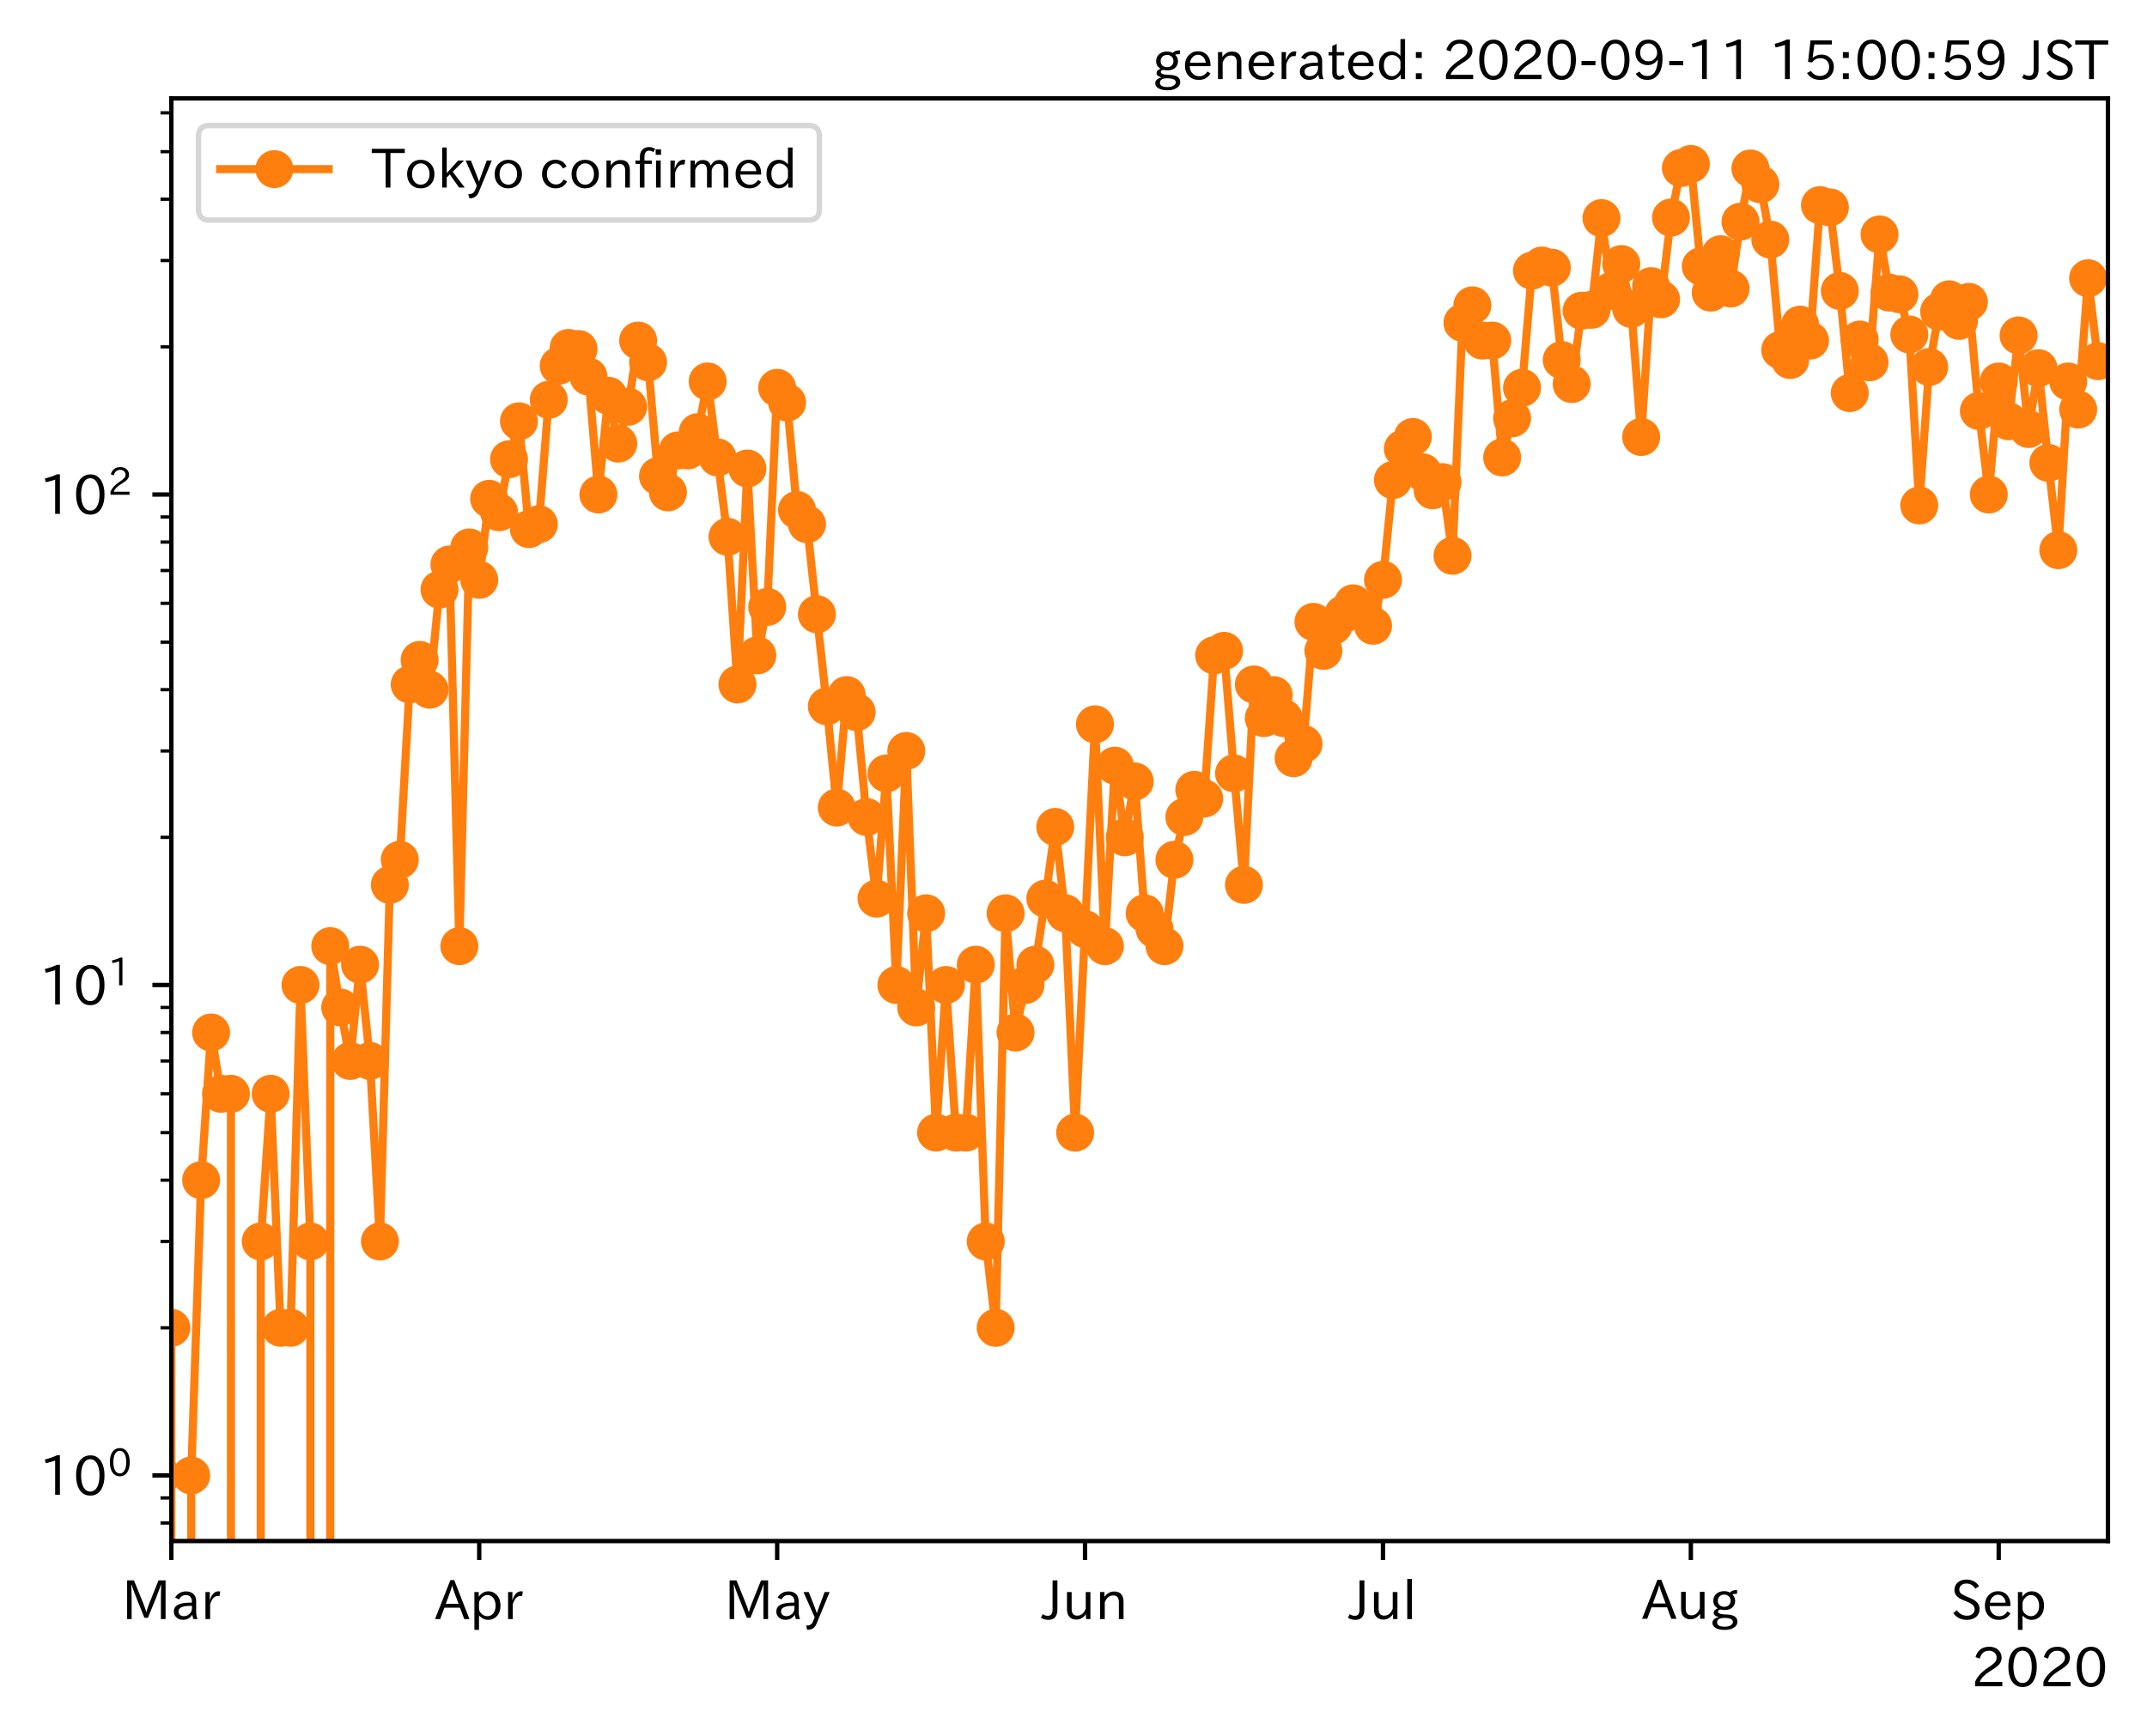 <?xml version="1.0" encoding="utf-8" standalone="no"?>
<!DOCTYPE svg PUBLIC "-//W3C//DTD SVG 1.1//EN"
  "http://www.w3.org/Graphics/SVG/1.1/DTD/svg11.dtd">
<!-- Created with matplotlib (https://matplotlib.org/) -->
<svg height="320.24pt" version="1.1" viewBox="0 0 395.92 320.24" width="395.92pt" xmlns="http://www.w3.org/2000/svg" xmlns:xlink="http://www.w3.org/1999/xlink">
 <defs>
  <style type="text/css">*{stroke-linecap:butt;stroke-linejoin:round;}</style>
 </defs>
 <g id="figure_1">
  <g id="patch_1">
   <path d="M 0 320.24 
L 395.92 320.24 
L 395.92 0 
L 0 0 
z
" style="fill:#ffffff;"/>
  </g>
  <g id="axes_1">
   <g id="patch_2">
    <path d="M 31.6 284.259 
L 388.72 284.259 
L 388.72 18.147 
L 31.6 18.147 
z
" style="fill:#ffffff;"/>
   </g>
   <g id="matplotlib.axis_1">
    <g id="xtick_1">
     <g id="line2d_1">
      <defs>
       <path d="M 0 0 
L 0 3.5 
" id="mf2afb0b809" style="stroke:#000000;stroke-width:0.8;"/>
      </defs>
      <g>
       <use style="stroke:#000000;stroke-width:0.8;" x="31.6" xlink:href="#mf2afb0b809" y="284.259"/>
      </g>
     </g>
     <g id="text_1">
      <!-- Mar -->
      <g transform="translate(22.491 298.749)scale(0.1 -0.1)">
       <defs>
        <path d="M 80.422 0.984 
L 71.828 0.984 
L 71.828 39.594 
Q 71.828 51.266 72.406 64.594 
L 72.016 64.594 
Q 68.062 53.266 63.531 41.797 
L 47.906 3.266 
L 41.406 3.266 
L 25.641 42.578 
Q 20.75 54.781 17.625 64.703 
L 17.234 64.703 
Q 17.828 48.922 17.828 39.891 
L 17.828 0.984 
L 9.516 0.984 
L 9.516 72.406 
L 22.125 72.406 
L 39.109 30.375 
Q 42.141 23 44.828 14.156 
L 45.125 14.156 
Q 47.312 22.125 50.531 30.172 
L 67.438 72.406 
L 80.422 72.406 
z
" id="IPAexGothic-77"/>
        <path d="M 49.312 0.984 
L 41.75 0.984 
Q 39.984 4.734 39.547 8.688 
L 39.203 8.688 
Q 33.547 -0.391 22.312 -0.391 
Q 14.594 -0.391 9.719 4.5 
Q 5.422 8.797 5.422 14.984 
Q 5.422 30.422 32.031 31.203 
L 38.719 31.391 
L 38.719 33.984 
Q 38.719 39.203 35.75 42.188 
Q 32.625 45.312 27.734 45.312 
Q 19.344 45.312 15.141 37.156 
L 7.719 40.578 
Q 14.656 52 27.938 52 
Q 37.109 52 42.047 46.875 
Q 46.625 42.281 46.625 33.891 
L 46.625 15.578 
Q 46.625 6.25 49.312 0.984 
z
M 38.922 25.391 
L 33.453 25.297 
Q 14.109 24.859 14.109 14.891 
Q 14.109 11.375 16.406 9.078 
Q 19.234 6.297 23.828 6.297 
Q 30.219 6.297 34.906 10.984 
Q 38.922 15.141 38.922 21 
z
" id="IPAexGothic-97"/>
        <path d="M 36.078 51.812 
L 34.578 43.266 
Q 32.906 43.609 31.594 43.609 
Q 25.828 43.609 22.078 38.188 
Q 17.391 31.344 17.391 26.172 
L 17.391 0.984 
L 8.797 0.984 
L 8.797 50.781 
L 16.891 50.781 
L 16.5 35.984 
L 16.703 35.984 
Q 22.219 52.203 32.766 52.203 
Q 34.469 52.203 36.078 51.812 
z
" id="IPAexGothic-114"/>
       </defs>
       <use xlink:href="#IPAexGothic-77"/>
       <use x="90.186" xlink:href="#IPAexGothic-97"/>
       <use x="145.166" xlink:href="#IPAexGothic-114"/>
      </g>
     </g>
    </g>
    <g id="xtick_2">
     <g id="line2d_2">
      <g>
       <use style="stroke:#000000;stroke-width:0.8;" x="88.373" xlink:href="#mf2afb0b809" y="284.259"/>
      </g>
     </g>
     <g id="text_2">
      <!-- Apr -->
      <g transform="translate(80.231 298.749)scale(0.1 -0.1)">
       <defs>
        <path d="M 63.375 0.984 
L 53.812 0.984 
L 45.906 22.016 
L 17.188 22.016 
L 9.422 0.984 
L -0.094 0.984 
L 28.219 72.906 
L 35.297 72.906 
z
M 43.406 29.109 
L 36.188 48.094 
Q 33.203 56.062 31.688 62.5 
L 31.391 62.5 
Q 29.641 55.672 26.812 48.094 
L 19.734 29.109 
z
" id="IPAexGothic-65"/>
        <path d="M 16.797 42 
Q 23.828 52.203 34.469 52.203 
Q 43.266 52.203 49.562 45.906 
Q 56.891 38.578 56.891 25.688 
Q 56.891 13.141 49.656 5.812 
Q 43.359 -0.484 34.375 -0.484 
Q 24.516 -0.484 17.281 7.766 
L 17.281 -19 
L 8.797 -19 
L 8.797 50.781 
L 16.797 50.781 
z
M 17.281 30.469 
L 17.281 20.172 
Q 17.281 14.016 23.688 9.375 
Q 27.984 6.297 32.906 6.297 
Q 38.578 6.297 42.578 10.297 
Q 47.906 15.578 47.906 25.484 
Q 47.906 34.375 43.5 39.984 
Q 39.109 45.312 32.812 45.312 
Q 25.875 45.312 20.906 38.812 
Q 17.281 34.125 17.281 30.469 
z
" id="IPAexGothic-112"/>
       </defs>
       <use xlink:href="#IPAexGothic-65"/>
       <use x="63.721" xlink:href="#IPAexGothic-112"/>
       <use x="125.83" xlink:href="#IPAexGothic-114"/>
      </g>
     </g>
    </g>
    <g id="xtick_3">
     <g id="line2d_3">
      <g>
       <use style="stroke:#000000;stroke-width:0.8;" x="143.314" xlink:href="#mf2afb0b809" y="284.259"/>
      </g>
     </g>
     <g id="text_3">
      <!-- May -->
      <g transform="translate(133.595 298.749)scale(0.1 -0.1)">
       <defs>
        <path d="M 48.781 50.781 
L 24.609 -7.625 
Q 19.969 -18.797 8.594 -18.797 
L 7.469 -18.797 
L 5.375 -10.984 
L 6.984 -10.984 
Q 15.141 -10.984 17.969 -3.719 
L 21.188 4.297 
L 0.594 50.781 
L 10.297 50.781 
L 21.297 22.797 
Q 23.875 16.016 25.094 12.203 
L 25.391 12.203 
Q 27.344 18.266 29.109 22.797 
L 39.5 50.781 
z
" id="IPAexGothic-121"/>
       </defs>
       <use xlink:href="#IPAexGothic-77"/>
       <use x="90.186" xlink:href="#IPAexGothic-97"/>
       <use x="145.166" xlink:href="#IPAexGothic-121"/>
      </g>
     </g>
    </g>
    <g id="xtick_4">
     <g id="line2d_4">
      <g>
       <use style="stroke:#000000;stroke-width:0.8;" x="200.087" xlink:href="#mf2afb0b809" y="284.259"/>
      </g>
     </g>
     <g id="text_4">
      <!-- Jun -->
      <g transform="translate(192.148 298.749)scale(0.1 -0.1)">
       <defs>
        <path d="M 28.422 72.406 
L 28.422 19.281 
Q 28.422 -0.484 11.922 -0.484 
Q 4.734 -0.484 -1.953 3.266 
L 1.312 10.062 
Q 5.906 6.984 10.844 6.984 
Q 19.531 6.984 19.531 18.797 
L 19.531 72.406 
z
" id="IPAexGothic-74"/>
        <path d="M 51.312 0.984 
L 43.312 0.984 
L 43.312 10.062 
Q 35.938 0 25.391 0 
Q 16.75 0 11.922 5.859 
Q 8.109 10.594 8.109 19.391 
L 8.109 50.781 
L 16.703 50.781 
L 16.703 19.672 
Q 16.703 7.281 27.094 7.281 
Q 37.594 7.281 42.719 20.172 
L 42.719 50.781 
L 51.312 50.781 
z
" id="IPAexGothic-117"/>
        <path d="M 52 0.984 
L 43.406 0.984 
L 43.406 31.891 
Q 43.406 44.578 32.906 44.578 
Q 22.312 44.578 17.391 31.891 
L 17.391 0.984 
L 8.797 0.984 
L 8.797 50.781 
L 16.797 50.781 
L 16.797 41.797 
Q 23.828 51.812 34.719 51.812 
Q 52 51.812 52 32.375 
z
" id="IPAexGothic-110"/>
       </defs>
       <use xlink:href="#IPAexGothic-74"/>
       <use x="37.988" xlink:href="#IPAexGothic-117"/>
       <use x="98.389" xlink:href="#IPAexGothic-110"/>
      </g>
     </g>
    </g>
    <g id="xtick_5">
     <g id="line2d_5">
      <g>
       <use style="stroke:#000000;stroke-width:0.8;" x="255.029" xlink:href="#mf2afb0b809" y="284.259"/>
      </g>
     </g>
     <g id="text_5">
      <!-- Jul -->
      <g transform="translate(248.759 298.749)scale(0.1 -0.1)">
       <defs>
        <path d="M 17.672 0.984 
L 9.078 0.984 
L 9.078 74.906 
L 17.672 74.906 
z
" id="IPAexGothic-108"/>
       </defs>
       <use xlink:href="#IPAexGothic-74"/>
       <use x="37.988" xlink:href="#IPAexGothic-117"/>
       <use x="98.389" xlink:href="#IPAexGothic-108"/>
      </g>
     </g>
    </g>
    <g id="xtick_6">
     <g id="line2d_6">
      <g>
       <use style="stroke:#000000;stroke-width:0.8;" x="311.802" xlink:href="#mf2afb0b809" y="284.259"/>
      </g>
     </g>
     <g id="text_6">
      <!-- Aug -->
      <g transform="translate(302.82 298.691)scale(0.1 -0.1)">
       <defs>
        <path d="M 20.797 17.969 
Q 15.719 17.531 15.719 14.062 
Q 15.719 9.578 27.547 8.984 
L 33.297 8.688 
Q 51.609 7.766 51.609 -4.594 
Q 51.609 -10.938 45.703 -14.984 
Q 39.359 -19.578 28.031 -19.578 
Q 17.781 -19.578 11.531 -16.062 
Q 5.516 -12.641 5.516 -6.688 
Q 5.516 1.312 16.797 3.859 
L 16.797 4.203 
Q 7.906 6.453 7.906 12.156 
Q 7.906 17.438 15.531 20.266 
Q 7.125 24.609 7.125 34.078 
Q 7.125 41.406 12.016 46.297 
Q 17.625 51.906 27.156 51.906 
Q 33.203 51.906 37.844 49.266 
Q 41.406 53.953 50.922 54.109 
L 50.922 47.078 
Q 44.344 46.922 42.234 45.906 
Q 47.406 40.828 47.406 33.891 
Q 47.406 27 42.719 22.266 
Q 37.5 17.094 28.328 17.094 
Q 24.422 17.094 20.797 17.969 
z
M 27.094 45.609 
Q 22.016 45.609 18.703 42.281 
Q 15.438 39.016 15.438 34.078 
Q 15.438 29.25 18.5 26.312 
Q 21.828 23 27.438 23 
Q 32.719 23 35.891 26.219 
Q 39.109 29.391 39.109 34.422 
Q 39.109 39.016 35.891 42.188 
Q 32.516 45.609 27.094 45.609 
z
M 27.391 2.484 
Q 14.109 2.484 14.109 -5.719 
Q 14.109 -13.672 28.125 -13.672 
Q 37.156 -13.672 41.219 -9.469 
Q 43.312 -7.516 43.312 -4.891 
Q 43.312 2.484 27.391 2.484 
z
" id="IPAexGothic-103"/>
       </defs>
       <use xlink:href="#IPAexGothic-65"/>
       <use x="63.721" xlink:href="#IPAexGothic-117"/>
       <use x="124.121" xlink:href="#IPAexGothic-103"/>
      </g>
     </g>
    </g>
    <g id="xtick_7">
     <g id="line2d_7">
      <g>
       <use style="stroke:#000000;stroke-width:0.8;" x="368.575" xlink:href="#mf2afb0b809" y="284.259"/>
      </g>
     </g>
     <g id="text_7">
      <!-- Sep -->
      <g transform="translate(359.7 298.749)scale(0.1 -0.1)">
       <defs>
        <path d="M 45.609 56.891 
Q 40.047 66.547 28.953 66.547 
Q 22.703 66.547 18.953 62.641 
Q 16.062 59.422 16.062 55.219 
Q 16.062 50.594 19.781 47.609 
Q 22.562 45.516 31 42 
L 34.375 40.578 
Q 45.703 36.031 49.859 30.516 
Q 53.469 25.688 53.469 19.672 
Q 53.469 10.062 46.391 4.5 
Q 39.984 -0.484 30.172 -0.484 
Q 13.766 -0.484 4.891 11.969 
L 11.766 17.188 
Q 18.797 7.172 30.281 7.172 
Q 35.75 7.172 39.594 9.766 
Q 44.391 13.234 44.391 19 
Q 44.391 23.484 40.875 27 
Q 37.109 30.609 27 34.469 
L 24.078 35.594 
Q 7.078 42.094 7.078 54.391 
Q 7.078 62.594 12.594 67.922 
Q 18.797 73.828 29.109 73.828 
Q 44.391 73.828 52.484 61.812 
z
" id="IPAexGothic-83"/>
        <path d="M 13.484 24.906 
Q 13.922 16.266 18.891 11.281 
Q 23.969 6.203 31.203 6.203 
Q 40.719 6.203 46.297 15.094 
L 51.906 11.375 
Q 44.828 -0.484 30.172 -0.484 
Q 19.094 -0.484 11.969 6.594 
Q 4.781 13.812 4.781 25.641 
Q 4.781 38.188 12.312 45.703 
Q 19 52.391 29 52.391 
Q 38.422 52.391 44.781 46.188 
Q 51.906 38.969 51.906 26.906 
L 51.906 24.906 
z
M 43.062 31.203 
Q 42.328 37.984 38.281 41.891 
Q 34.281 45.906 28.812 45.906 
Q 22.469 45.906 17.969 40.484 
Q 14.891 36.812 13.969 31.203 
z
" id="IPAexGothic-101"/>
       </defs>
       <use xlink:href="#IPAexGothic-83"/>
       <use x="58.496" xlink:href="#IPAexGothic-101"/>
       <use x="115.381" xlink:href="#IPAexGothic-112"/>
      </g>
     </g>
    </g>
    <g id="text_8">
     <!-- 2020 -->
     <g transform="translate(363.526 311.14)scale(0.1 -0.1)">
      <defs>
       <path d="M 57.172 0.984 
L 6.984 0.984 
L 6.984 9.281 
Q 12.891 23.047 29.594 34.422 
L 32.375 36.281 
Q 40.922 42.141 43.609 45.406 
Q 46.688 49.266 46.688 53.812 
Q 46.688 58.938 43.062 62.547 
Q 39.062 66.547 32.562 66.547 
Q 19.531 66.547 15.484 52 
L 7.766 54.781 
Q 13.328 73.828 33.062 73.828 
Q 43.844 73.828 50.25 67.438 
Q 55.859 61.672 55.859 53.516 
Q 55.859 47.469 52.25 42.531 
Q 48.922 37.75 36.969 30.281 
L 34.859 29 
Q 19.625 19.578 15.281 8.891 
L 57.172 8.891 
z
" id="IPAexGothic-50"/>
       <path d="M 31.844 73.828 
Q 45.016 73.828 52.094 61.625 
Q 57.719 51.953 57.719 36.625 
Q 57.719 21.438 52.094 11.578 
Q 45.125 -0.484 31.5 -0.484 
Q 17.922 -0.484 10.938 11.578 
Q 5.328 21.438 5.328 36.719 
Q 5.328 58.016 15.625 67.719 
Q 22.172 73.828 31.844 73.828 
z
M 31.5 66.656 
Q 23.688 66.656 19.188 58.734 
Q 14.594 50.734 14.594 36.625 
Q 14.594 22.75 19.094 14.797 
Q 23.641 6.984 31.5 6.984 
Q 40.922 6.984 45.453 18.016 
Q 48.438 25.344 48.438 37.109 
Q 48.438 50.875 43.844 58.734 
Q 39.203 66.656 31.5 66.656 
z
" id="IPAexGothic-48"/>
      </defs>
      <use xlink:href="#IPAexGothic-50"/>
      <use x="62.988" xlink:href="#IPAexGothic-48"/>
      <use x="125.977" xlink:href="#IPAexGothic-50"/>
      <use x="188.965" xlink:href="#IPAexGothic-48"/>
     </g>
    </g>
   </g>
   <g id="matplotlib.axis_2">
    <g id="ytick_1">
     <g id="line2d_8">
      <defs>
       <path d="M 0 0 
L -3.5 0 
" id="mdb05ff35fa" style="stroke:#000000;stroke-width:0.8;"/>
      </defs>
      <g>
       <use style="stroke:#000000;stroke-width:0.8;" x="31.6" xlink:href="#mdb05ff35fa" y="272.163"/>
      </g>
     </g>
     <g id="text_9">
      <!-- $\mathdefault{10^{0}}$ -->
      <g transform="translate(7.2 275.908)scale(0.1 -0.1)">
       <defs>
        <path d="M 38.484 0.984 
L 29.688 0.984 
L 29.688 64.109 
Q 21.438 61.281 12.312 59.328 
L 10.688 66.109 
Q 23.734 69.391 32.906 73.922 
L 38.484 73.922 
z
" id="IPAexGothic-49"/>
       </defs>
       <use transform="translate(0 0.773)" xlink:href="#IPAexGothic-49"/>
       <use transform="translate(62.988 0.773)" xlink:href="#IPAexGothic-48"/>
       <use transform="translate(126.865 36.32)scale(0.7)" xlink:href="#IPAexGothic-48"/>
      </g>
     </g>
    </g>
    <g id="ytick_2">
     <g id="line2d_9">
      <g>
       <use style="stroke:#000000;stroke-width:0.8;" x="31.6" xlink:href="#mdb05ff35fa" y="181.689"/>
      </g>
     </g>
     <g id="text_10">
      <!-- $\mathdefault{10^{1}}$ -->
      <g transform="translate(7.2 185.435)scale(0.1 -0.1)">
       <use transform="translate(0 0.708)" xlink:href="#IPAexGothic-49"/>
       <use transform="translate(62.988 0.708)" xlink:href="#IPAexGothic-48"/>
       <use transform="translate(126.865 36.255)scale(0.7)" xlink:href="#IPAexGothic-49"/>
      </g>
     </g>
    </g>
    <g id="ytick_3">
     <g id="line2d_10">
      <g>
       <use style="stroke:#000000;stroke-width:0.8;" x="31.6" xlink:href="#mdb05ff35fa" y="91.216"/>
      </g>
     </g>
     <g id="text_11">
      <!-- $\mathdefault{10^{2}}$ -->
      <g transform="translate(7.2 94.962)scale(0.1 -0.1)">
       <use transform="translate(0 0.773)" xlink:href="#IPAexGothic-49"/>
       <use transform="translate(62.988 0.773)" xlink:href="#IPAexGothic-48"/>
       <use transform="translate(126.865 36.32)scale(0.7)" xlink:href="#IPAexGothic-50"/>
      </g>
     </g>
    </g>
    <g id="ytick_4">
     <g id="line2d_11">
      <defs>
       <path d="M 0 0 
L -2 0 
" id="m58e790ef39" style="stroke:#000000;stroke-width:0.6;"/>
      </defs>
      <g>
       <use style="stroke:#000000;stroke-width:0.6;" x="31.6" xlink:href="#m58e790ef39" y="280.93"/>
      </g>
     </g>
    </g>
    <g id="ytick_5">
     <g id="line2d_12">
      <g>
       <use style="stroke:#000000;stroke-width:0.6;" x="31.6" xlink:href="#m58e790ef39" y="276.302"/>
      </g>
     </g>
    </g>
    <g id="ytick_6">
     <g id="line2d_13">
      <g>
       <use style="stroke:#000000;stroke-width:0.6;" x="31.6" xlink:href="#m58e790ef39" y="244.927"/>
      </g>
     </g>
    </g>
    <g id="ytick_7">
     <g id="line2d_14">
      <g>
       <use style="stroke:#000000;stroke-width:0.6;" x="31.6" xlink:href="#m58e790ef39" y="228.996"/>
      </g>
     </g>
    </g>
    <g id="ytick_8">
     <g id="line2d_15">
      <g>
       <use style="stroke:#000000;stroke-width:0.6;" x="31.6" xlink:href="#m58e790ef39" y="217.692"/>
      </g>
     </g>
    </g>
    <g id="ytick_9">
     <g id="line2d_16">
      <g>
       <use style="stroke:#000000;stroke-width:0.6;" x="31.6" xlink:href="#m58e790ef39" y="208.925"/>
      </g>
     </g>
    </g>
    <g id="ytick_10">
     <g id="line2d_17">
      <g>
       <use style="stroke:#000000;stroke-width:0.6;" x="31.6" xlink:href="#m58e790ef39" y="201.761"/>
      </g>
     </g>
    </g>
    <g id="ytick_11">
     <g id="line2d_18">
      <g>
       <use style="stroke:#000000;stroke-width:0.6;" x="31.6" xlink:href="#m58e790ef39" y="195.704"/>
      </g>
     </g>
    </g>
    <g id="ytick_12">
     <g id="line2d_19">
      <g>
       <use style="stroke:#000000;stroke-width:0.6;" x="31.6" xlink:href="#m58e790ef39" y="190.457"/>
      </g>
     </g>
    </g>
    <g id="ytick_13">
     <g id="line2d_20">
      <g>
       <use style="stroke:#000000;stroke-width:0.6;" x="31.6" xlink:href="#m58e790ef39" y="185.829"/>
      </g>
     </g>
    </g>
    <g id="ytick_14">
     <g id="line2d_21">
      <g>
       <use style="stroke:#000000;stroke-width:0.6;" x="31.6" xlink:href="#m58e790ef39" y="154.454"/>
      </g>
     </g>
    </g>
    <g id="ytick_15">
     <g id="line2d_22">
      <g>
       <use style="stroke:#000000;stroke-width:0.6;" x="31.6" xlink:href="#m58e790ef39" y="138.523"/>
      </g>
     </g>
    </g>
    <g id="ytick_16">
     <g id="line2d_23">
      <g>
       <use style="stroke:#000000;stroke-width:0.6;" x="31.6" xlink:href="#m58e790ef39" y="127.219"/>
      </g>
     </g>
    </g>
    <g id="ytick_17">
     <g id="line2d_24">
      <g>
       <use style="stroke:#000000;stroke-width:0.6;" x="31.6" xlink:href="#m58e790ef39" y="118.451"/>
      </g>
     </g>
    </g>
    <g id="ytick_18">
     <g id="line2d_25">
      <g>
       <use style="stroke:#000000;stroke-width:0.6;" x="31.6" xlink:href="#m58e790ef39" y="111.288"/>
      </g>
     </g>
    </g>
    <g id="ytick_19">
     <g id="line2d_26">
      <g>
       <use style="stroke:#000000;stroke-width:0.6;" x="31.6" xlink:href="#m58e790ef39" y="105.231"/>
      </g>
     </g>
    </g>
    <g id="ytick_20">
     <g id="line2d_27">
      <g>
       <use style="stroke:#000000;stroke-width:0.6;" x="31.6" xlink:href="#m58e790ef39" y="99.984"/>
      </g>
     </g>
    </g>
    <g id="ytick_21">
     <g id="line2d_28">
      <g>
       <use style="stroke:#000000;stroke-width:0.6;" x="31.6" xlink:href="#m58e790ef39" y="95.356"/>
      </g>
     </g>
    </g>
    <g id="ytick_22">
     <g id="line2d_29">
      <g>
       <use style="stroke:#000000;stroke-width:0.6;" x="31.6" xlink:href="#m58e790ef39" y="63.981"/>
      </g>
     </g>
    </g>
    <g id="ytick_23">
     <g id="line2d_30">
      <g>
       <use style="stroke:#000000;stroke-width:0.6;" x="31.6" xlink:href="#m58e790ef39" y="48.05"/>
      </g>
     </g>
    </g>
    <g id="ytick_24">
     <g id="line2d_31">
      <g>
       <use style="stroke:#000000;stroke-width:0.6;" x="31.6" xlink:href="#m58e790ef39" y="36.746"/>
      </g>
     </g>
    </g>
    <g id="ytick_25">
     <g id="line2d_32">
      <g>
       <use style="stroke:#000000;stroke-width:0.6;" x="31.6" xlink:href="#m58e790ef39" y="27.978"/>
      </g>
     </g>
    </g>
    <g id="ytick_26">
     <g id="line2d_33">
      <g>
       <use style="stroke:#000000;stroke-width:0.6;" x="31.6" xlink:href="#m58e790ef39" y="20.814"/>
      </g>
     </g>
    </g>
   </g>
   <g id="line2d_34">
    <path clip-path="url(#p0f41db0adf)" d="M 0.465 321.24 
L 0.466 272.163 
L 2.298 244.927 
L 4.129 190.457 
L 5.961 208.925 
L 5.963 321.24 
M 9.622 321.24 
L 9.623 228.996 
L 11.455 228.996 
L 11.457 321.24 
M 15.116 321.24 
L 15.118 228.996 
L 16.949 272.163 
L 16.95 321.24 
M 20.61 321.24 
L 20.612 228.996 
L 20.614 321.24 
M 24.273 321.24 
L 24.274 228.996 
L 26.106 272.163 
L 26.107 321.24 
M 29.768 321.24 
L 29.769 272.163 
L 31.6 244.927 
L 31.602 321.24 
M 35.262 321.24 
L 35.263 272.163 
L 37.094 217.692 
L 38.926 190.457 
L 40.757 201.761 
L 42.588 201.761 
L 42.591 321.24 
M 48.081 321.24 
L 48.082 228.996 
L 49.914 201.761 
L 51.745 244.927 
L 53.577 244.927 
L 55.408 181.689 
L 57.239 228.996 
L 57.241 321.24 
M 60.899 321.24 
L 60.902 174.526 
L 62.734 185.829 
L 64.565 195.704 
L 66.396 177.945 
L 68.228 195.704 
L 70.059 228.996 
L 71.89 163.222 
L 73.722 158.594 
L 75.553 126.249 
L 77.385 121.728 
L 79.216 127.219 
L 81.047 108.752 
L 82.879 104.124 
L 84.71 174.526 
L 86.542 100.979 
L 88.373 106.952 
L 90.204 92.01 
L 92.036 94.493 
L 93.867 84.713 
L 95.698 77.716 
L 97.53 97.602 
L 99.361 96.688 
L 101.193 73.744 
L 103.024 67.472 
L 104.855 64.178 
L 106.687 64.376 
L 108.518 69.453 
L 110.35 91.216 
L 112.181 72.995 
L 114.012 81.825 
L 115.844 75.024 
L 117.675 62.82 
L 119.506 66.833 
L 121.338 87.83 
L 123.169 90.825 
L 125.001 83.082 
L 126.832 83.082 
L 128.663 79.717 
L 130.495 70.367 
L 134.158 99.014 
L 135.989 126.249 
L 137.82 86.414 
L 139.652 120.883 
L 141.483 111.948 
L 143.314 71.54 
L 145.146 74.251 
L 146.977 94.068 
L 148.809 96.688 
L 152.471 130.282 
L 154.303 148.963 
L 156.134 128.214 
L 157.966 131.359 
L 159.797 150.709 
L 161.628 165.758 
L 163.46 142.663 
L 165.291 181.689 
L 167.122 138.523 
L 168.954 185.829 
L 170.785 168.469 
L 172.617 208.925 
L 174.448 181.689 
L 176.279 208.925 
L 178.111 208.925 
L 179.942 177.945 
L 181.774 228.996 
L 183.605 244.927 
L 185.436 168.469 
L 187.268 190.457 
L 189.099 181.689 
L 190.93 177.945 
L 192.762 165.758 
L 194.593 152.537 
L 196.425 168.469 
L 198.256 208.925 
L 201.919 133.605 
L 203.75 174.526 
L 205.582 141.234 
L 207.413 154.454 
L 209.244 144.146 
L 211.076 168.469 
L 212.907 171.381 
L 214.738 174.526 
L 216.57 158.594 
L 218.401 150.709 
L 220.233 145.687 
L 222.064 147.291 
L 223.895 120.883 
L 225.727 120.055 
L 227.558 142.663 
L 229.39 163.222 
L 231.221 126.249 
L 233.052 132.466 
L 234.884 128.214 
L 236.715 132.466 
L 238.546 139.855 
L 240.378 137.234 
L 242.209 114.707 
L 244.041 120.055 
L 245.872 115.427 
L 249.535 111.288 
L 251.366 112.62 
L 253.198 115.427 
L 255.029 106.952 
L 256.86 88.558 
L 258.692 82.764 
L 260.523 80.606 
L 262.354 87.116 
L 264.186 90.438 
L 266.017 88.927 
L 267.849 102.52 
L 269.68 59.528 
L 271.511 56.329 
L 273.343 62.82 
L 275.174 62.82 
L 277.006 84.381 
L 278.837 77.163 
L 280.668 71.54 
L 282.5 49.927 
L 284.331 48.977 
L 286.162 49.382 
L 287.994 66.412 
L 289.825 70.832 
L 291.657 57.312 
L 293.488 57.146 
L 295.319 40.236 
L 297.151 53.672 
L 298.982 48.71 
L 300.814 56.981 
L 302.645 80.606 
L 304.476 52.776 
L 306.308 55.213 
L 308.139 40.129 
L 309.97 30.999 
L 311.802 30.243 
L 313.633 49.112 
L 315.465 53.976 
L 317.296 46.888 
L 319.127 53.222 
L 320.959 40.886 
L 322.79 31.084 
L 324.622 33.996 
L 326.453 44.186 
L 328.284 64.575 
L 330.116 66.412 
L 331.947 59.881 
L 333.778 62.82 
L 335.61 37.842 
L 337.441 38.248 
L 339.273 53.672 
L 341.104 72.504 
L 342.935 62.629 
L 344.767 66.833 
L 346.598 43.247 
L 348.43 53.976 
L 350.261 54.282 
L 352.092 61.692 
L 353.924 93.232 
L 355.755 67.687 
L 357.586 57.478 
L 359.418 55.213 
L 361.249 59.179 
L 363.081 55.688 
L 364.912 75.812 
L 366.743 91.216 
L 368.575 70.367 
L 370.406 77.716 
L 372.238 61.877 
L 374.069 79.135 
L 375.9 67.903 
L 377.732 85.385 
L 379.563 101.486 
L 381.394 70.367 
L 383.226 75.548 
L 385.057 51.326 
L 386.889 66.622 
L 386.889 66.622 
" style="fill:none;stroke:#ff7f0e;stroke-linecap:square;stroke-width:1.5;"/>
    <defs>
     <path d="M 0 3 
C 0.796 3 1.559 2.684 2.121 2.121 
C 2.684 1.559 3 0.796 3 0 
C 3 -0.796 2.684 -1.559 2.121 -2.121 
C 1.559 -2.684 0.796 -3 0 -3 
C -0.796 -3 -1.559 -2.684 -2.121 -2.121 
C -2.684 -1.559 -3 -0.796 -3 0 
C -3 0.796 -2.684 1.559 -2.121 2.121 
C -1.559 2.684 -0.796 3 0 3 
z
" id="m1296364a57" style="stroke:#ff7f0e;"/>
    </defs>
    <g clip-path="url(#p0f41db0adf)">
     <use style="fill:#ff7f0e;stroke:#ff7f0e;" x="0.005" xlink:href="#m1296364a57" y="23058.271"/>
     <use style="fill:#ff7f0e;stroke:#ff7f0e;" x="0.466" xlink:href="#m1296364a57" y="272.163"/>
     <use style="fill:#ff7f0e;stroke:#ff7f0e;" x="2.298" xlink:href="#m1296364a57" y="244.927"/>
     <use style="fill:#ff7f0e;stroke:#ff7f0e;" x="4.129" xlink:href="#m1296364a57" y="190.457"/>
     <use style="fill:#ff7f0e;stroke:#ff7f0e;" x="5.961" xlink:href="#m1296364a57" y="208.925"/>
     <use style="fill:#ff7f0e;stroke:#ff7f0e;" x="6.423" xlink:href="#m1296364a57" y="23058.271"/>
     <use style="fill:#ff7f0e;stroke:#ff7f0e;" x="9.161" xlink:href="#m1296364a57" y="23058.271"/>
     <use style="fill:#ff7f0e;stroke:#ff7f0e;" x="9.623" xlink:href="#m1296364a57" y="228.996"/>
     <use style="fill:#ff7f0e;stroke:#ff7f0e;" x="11.455" xlink:href="#m1296364a57" y="228.996"/>
     <use style="fill:#ff7f0e;stroke:#ff7f0e;" x="11.917" xlink:href="#m1296364a57" y="23058.271"/>
     <use style="fill:#ff7f0e;stroke:#ff7f0e;" x="14.656" xlink:href="#m1296364a57" y="23058.271"/>
     <use style="fill:#ff7f0e;stroke:#ff7f0e;" x="15.118" xlink:href="#m1296364a57" y="228.996"/>
     <use style="fill:#ff7f0e;stroke:#ff7f0e;" x="16.949" xlink:href="#m1296364a57" y="272.163"/>
     <use style="fill:#ff7f0e;stroke:#ff7f0e;" x="17.41" xlink:href="#m1296364a57" y="23058.271"/>
     <use style="fill:#ff7f0e;stroke:#ff7f0e;" x="20.15" xlink:href="#m1296364a57" y="23058.271"/>
     <use style="fill:#ff7f0e;stroke:#ff7f0e;" x="20.612" xlink:href="#m1296364a57" y="228.996"/>
     <use style="fill:#ff7f0e;stroke:#ff7f0e;" x="21.074" xlink:href="#m1296364a57" y="23058.271"/>
     <use style="fill:#ff7f0e;stroke:#ff7f0e;" x="23.813" xlink:href="#m1296364a57" y="23058.271"/>
     <use style="fill:#ff7f0e;stroke:#ff7f0e;" x="24.274" xlink:href="#m1296364a57" y="228.996"/>
     <use style="fill:#ff7f0e;stroke:#ff7f0e;" x="26.106" xlink:href="#m1296364a57" y="272.163"/>
     <use style="fill:#ff7f0e;stroke:#ff7f0e;" x="26.567" xlink:href="#m1296364a57" y="23058.271"/>
     <use style="fill:#ff7f0e;stroke:#ff7f0e;" x="29.307" xlink:href="#m1296364a57" y="23058.271"/>
     <use style="fill:#ff7f0e;stroke:#ff7f0e;" x="29.769" xlink:href="#m1296364a57" y="272.163"/>
     <use style="fill:#ff7f0e;stroke:#ff7f0e;" x="31.6" xlink:href="#m1296364a57" y="244.927"/>
     <use style="fill:#ff7f0e;stroke:#ff7f0e;" x="32.062" xlink:href="#m1296364a57" y="23058.271"/>
     <use style="fill:#ff7f0e;stroke:#ff7f0e;" x="34.802" xlink:href="#m1296364a57" y="23058.271"/>
     <use style="fill:#ff7f0e;stroke:#ff7f0e;" x="35.263" xlink:href="#m1296364a57" y="272.163"/>
     <use style="fill:#ff7f0e;stroke:#ff7f0e;" x="37.094" xlink:href="#m1296364a57" y="217.692"/>
     <use style="fill:#ff7f0e;stroke:#ff7f0e;" x="38.926" xlink:href="#m1296364a57" y="190.457"/>
     <use style="fill:#ff7f0e;stroke:#ff7f0e;" x="40.757" xlink:href="#m1296364a57" y="201.761"/>
     <use style="fill:#ff7f0e;stroke:#ff7f0e;" x="42.588" xlink:href="#m1296364a57" y="201.761"/>
     <use style="fill:#ff7f0e;stroke:#ff7f0e;" x="43.051" xlink:href="#m1296364a57" y="23058.271"/>
     <use style="fill:#ff7f0e;stroke:#ff7f0e;" x="47.621" xlink:href="#m1296364a57" y="23058.271"/>
     <use style="fill:#ff7f0e;stroke:#ff7f0e;" x="48.082" xlink:href="#m1296364a57" y="228.996"/>
     <use style="fill:#ff7f0e;stroke:#ff7f0e;" x="49.914" xlink:href="#m1296364a57" y="201.761"/>
     <use style="fill:#ff7f0e;stroke:#ff7f0e;" x="51.745" xlink:href="#m1296364a57" y="244.927"/>
     <use style="fill:#ff7f0e;stroke:#ff7f0e;" x="53.577" xlink:href="#m1296364a57" y="244.927"/>
     <use style="fill:#ff7f0e;stroke:#ff7f0e;" x="55.408" xlink:href="#m1296364a57" y="181.689"/>
     <use style="fill:#ff7f0e;stroke:#ff7f0e;" x="57.239" xlink:href="#m1296364a57" y="228.996"/>
     <use style="fill:#ff7f0e;stroke:#ff7f0e;" x="57.701" xlink:href="#m1296364a57" y="23058.271"/>
     <use style="fill:#ff7f0e;stroke:#ff7f0e;" x="60.439" xlink:href="#m1296364a57" y="23058.271"/>
     <use style="fill:#ff7f0e;stroke:#ff7f0e;" x="60.902" xlink:href="#m1296364a57" y="174.526"/>
     <use style="fill:#ff7f0e;stroke:#ff7f0e;" x="62.734" xlink:href="#m1296364a57" y="185.829"/>
     <use style="fill:#ff7f0e;stroke:#ff7f0e;" x="64.565" xlink:href="#m1296364a57" y="195.704"/>
     <use style="fill:#ff7f0e;stroke:#ff7f0e;" x="66.396" xlink:href="#m1296364a57" y="177.945"/>
     <use style="fill:#ff7f0e;stroke:#ff7f0e;" x="68.228" xlink:href="#m1296364a57" y="195.704"/>
     <use style="fill:#ff7f0e;stroke:#ff7f0e;" x="70.059" xlink:href="#m1296364a57" y="228.996"/>
     <use style="fill:#ff7f0e;stroke:#ff7f0e;" x="71.89" xlink:href="#m1296364a57" y="163.222"/>
     <use style="fill:#ff7f0e;stroke:#ff7f0e;" x="73.722" xlink:href="#m1296364a57" y="158.594"/>
     <use style="fill:#ff7f0e;stroke:#ff7f0e;" x="75.553" xlink:href="#m1296364a57" y="126.249"/>
     <use style="fill:#ff7f0e;stroke:#ff7f0e;" x="77.385" xlink:href="#m1296364a57" y="121.728"/>
     <use style="fill:#ff7f0e;stroke:#ff7f0e;" x="79.216" xlink:href="#m1296364a57" y="127.219"/>
     <use style="fill:#ff7f0e;stroke:#ff7f0e;" x="81.047" xlink:href="#m1296364a57" y="108.752"/>
     <use style="fill:#ff7f0e;stroke:#ff7f0e;" x="82.879" xlink:href="#m1296364a57" y="104.124"/>
     <use style="fill:#ff7f0e;stroke:#ff7f0e;" x="84.71" xlink:href="#m1296364a57" y="174.526"/>
     <use style="fill:#ff7f0e;stroke:#ff7f0e;" x="86.542" xlink:href="#m1296364a57" y="100.979"/>
     <use style="fill:#ff7f0e;stroke:#ff7f0e;" x="88.373" xlink:href="#m1296364a57" y="106.952"/>
     <use style="fill:#ff7f0e;stroke:#ff7f0e;" x="90.204" xlink:href="#m1296364a57" y="92.01"/>
     <use style="fill:#ff7f0e;stroke:#ff7f0e;" x="92.036" xlink:href="#m1296364a57" y="94.493"/>
     <use style="fill:#ff7f0e;stroke:#ff7f0e;" x="93.867" xlink:href="#m1296364a57" y="84.713"/>
     <use style="fill:#ff7f0e;stroke:#ff7f0e;" x="95.698" xlink:href="#m1296364a57" y="77.716"/>
     <use style="fill:#ff7f0e;stroke:#ff7f0e;" x="97.53" xlink:href="#m1296364a57" y="97.602"/>
     <use style="fill:#ff7f0e;stroke:#ff7f0e;" x="99.361" xlink:href="#m1296364a57" y="96.688"/>
     <use style="fill:#ff7f0e;stroke:#ff7f0e;" x="101.193" xlink:href="#m1296364a57" y="73.744"/>
     <use style="fill:#ff7f0e;stroke:#ff7f0e;" x="103.024" xlink:href="#m1296364a57" y="67.472"/>
     <use style="fill:#ff7f0e;stroke:#ff7f0e;" x="104.855" xlink:href="#m1296364a57" y="64.178"/>
     <use style="fill:#ff7f0e;stroke:#ff7f0e;" x="106.687" xlink:href="#m1296364a57" y="64.376"/>
     <use style="fill:#ff7f0e;stroke:#ff7f0e;" x="108.518" xlink:href="#m1296364a57" y="69.453"/>
     <use style="fill:#ff7f0e;stroke:#ff7f0e;" x="110.35" xlink:href="#m1296364a57" y="91.216"/>
     <use style="fill:#ff7f0e;stroke:#ff7f0e;" x="112.181" xlink:href="#m1296364a57" y="72.995"/>
     <use style="fill:#ff7f0e;stroke:#ff7f0e;" x="114.012" xlink:href="#m1296364a57" y="81.825"/>
     <use style="fill:#ff7f0e;stroke:#ff7f0e;" x="115.844" xlink:href="#m1296364a57" y="75.024"/>
     <use style="fill:#ff7f0e;stroke:#ff7f0e;" x="117.675" xlink:href="#m1296364a57" y="62.82"/>
     <use style="fill:#ff7f0e;stroke:#ff7f0e;" x="119.506" xlink:href="#m1296364a57" y="66.833"/>
     <use style="fill:#ff7f0e;stroke:#ff7f0e;" x="121.338" xlink:href="#m1296364a57" y="87.83"/>
     <use style="fill:#ff7f0e;stroke:#ff7f0e;" x="123.169" xlink:href="#m1296364a57" y="90.825"/>
     <use style="fill:#ff7f0e;stroke:#ff7f0e;" x="125.001" xlink:href="#m1296364a57" y="83.082"/>
     <use style="fill:#ff7f0e;stroke:#ff7f0e;" x="126.832" xlink:href="#m1296364a57" y="83.082"/>
     <use style="fill:#ff7f0e;stroke:#ff7f0e;" x="128.663" xlink:href="#m1296364a57" y="79.717"/>
     <use style="fill:#ff7f0e;stroke:#ff7f0e;" x="130.495" xlink:href="#m1296364a57" y="70.367"/>
     <use style="fill:#ff7f0e;stroke:#ff7f0e;" x="132.326" xlink:href="#m1296364a57" y="84.381"/>
     <use style="fill:#ff7f0e;stroke:#ff7f0e;" x="134.158" xlink:href="#m1296364a57" y="99.014"/>
     <use style="fill:#ff7f0e;stroke:#ff7f0e;" x="135.989" xlink:href="#m1296364a57" y="126.249"/>
     <use style="fill:#ff7f0e;stroke:#ff7f0e;" x="137.82" xlink:href="#m1296364a57" y="86.414"/>
     <use style="fill:#ff7f0e;stroke:#ff7f0e;" x="139.652" xlink:href="#m1296364a57" y="120.883"/>
     <use style="fill:#ff7f0e;stroke:#ff7f0e;" x="141.483" xlink:href="#m1296364a57" y="111.948"/>
     <use style="fill:#ff7f0e;stroke:#ff7f0e;" x="143.314" xlink:href="#m1296364a57" y="71.54"/>
     <use style="fill:#ff7f0e;stroke:#ff7f0e;" x="145.146" xlink:href="#m1296364a57" y="74.251"/>
     <use style="fill:#ff7f0e;stroke:#ff7f0e;" x="146.977" xlink:href="#m1296364a57" y="94.068"/>
     <use style="fill:#ff7f0e;stroke:#ff7f0e;" x="148.809" xlink:href="#m1296364a57" y="96.688"/>
     <use style="fill:#ff7f0e;stroke:#ff7f0e;" x="150.64" xlink:href="#m1296364a57" y="113.303"/>
     <use style="fill:#ff7f0e;stroke:#ff7f0e;" x="152.471" xlink:href="#m1296364a57" y="130.282"/>
     <use style="fill:#ff7f0e;stroke:#ff7f0e;" x="154.303" xlink:href="#m1296364a57" y="148.963"/>
     <use style="fill:#ff7f0e;stroke:#ff7f0e;" x="156.134" xlink:href="#m1296364a57" y="128.214"/>
     <use style="fill:#ff7f0e;stroke:#ff7f0e;" x="157.966" xlink:href="#m1296364a57" y="131.359"/>
     <use style="fill:#ff7f0e;stroke:#ff7f0e;" x="159.797" xlink:href="#m1296364a57" y="150.709"/>
     <use style="fill:#ff7f0e;stroke:#ff7f0e;" x="161.628" xlink:href="#m1296364a57" y="165.758"/>
     <use style="fill:#ff7f0e;stroke:#ff7f0e;" x="163.46" xlink:href="#m1296364a57" y="142.663"/>
     <use style="fill:#ff7f0e;stroke:#ff7f0e;" x="165.291" xlink:href="#m1296364a57" y="181.689"/>
     <use style="fill:#ff7f0e;stroke:#ff7f0e;" x="167.122" xlink:href="#m1296364a57" y="138.523"/>
     <use style="fill:#ff7f0e;stroke:#ff7f0e;" x="168.954" xlink:href="#m1296364a57" y="185.829"/>
     <use style="fill:#ff7f0e;stroke:#ff7f0e;" x="170.785" xlink:href="#m1296364a57" y="168.469"/>
     <use style="fill:#ff7f0e;stroke:#ff7f0e;" x="172.617" xlink:href="#m1296364a57" y="208.925"/>
     <use style="fill:#ff7f0e;stroke:#ff7f0e;" x="174.448" xlink:href="#m1296364a57" y="181.689"/>
     <use style="fill:#ff7f0e;stroke:#ff7f0e;" x="176.279" xlink:href="#m1296364a57" y="208.925"/>
     <use style="fill:#ff7f0e;stroke:#ff7f0e;" x="178.111" xlink:href="#m1296364a57" y="208.925"/>
     <use style="fill:#ff7f0e;stroke:#ff7f0e;" x="179.942" xlink:href="#m1296364a57" y="177.945"/>
     <use style="fill:#ff7f0e;stroke:#ff7f0e;" x="181.774" xlink:href="#m1296364a57" y="228.996"/>
     <use style="fill:#ff7f0e;stroke:#ff7f0e;" x="183.605" xlink:href="#m1296364a57" y="244.927"/>
     <use style="fill:#ff7f0e;stroke:#ff7f0e;" x="185.436" xlink:href="#m1296364a57" y="168.469"/>
     <use style="fill:#ff7f0e;stroke:#ff7f0e;" x="187.268" xlink:href="#m1296364a57" y="190.457"/>
     <use style="fill:#ff7f0e;stroke:#ff7f0e;" x="189.099" xlink:href="#m1296364a57" y="181.689"/>
     <use style="fill:#ff7f0e;stroke:#ff7f0e;" x="190.93" xlink:href="#m1296364a57" y="177.945"/>
     <use style="fill:#ff7f0e;stroke:#ff7f0e;" x="192.762" xlink:href="#m1296364a57" y="165.758"/>
     <use style="fill:#ff7f0e;stroke:#ff7f0e;" x="194.593" xlink:href="#m1296364a57" y="152.537"/>
     <use style="fill:#ff7f0e;stroke:#ff7f0e;" x="196.425" xlink:href="#m1296364a57" y="168.469"/>
     <use style="fill:#ff7f0e;stroke:#ff7f0e;" x="198.256" xlink:href="#m1296364a57" y="208.925"/>
     <use style="fill:#ff7f0e;stroke:#ff7f0e;" x="200.087" xlink:href="#m1296364a57" y="171.381"/>
     <use style="fill:#ff7f0e;stroke:#ff7f0e;" x="201.919" xlink:href="#m1296364a57" y="133.605"/>
     <use style="fill:#ff7f0e;stroke:#ff7f0e;" x="203.75" xlink:href="#m1296364a57" y="174.526"/>
     <use style="fill:#ff7f0e;stroke:#ff7f0e;" x="205.582" xlink:href="#m1296364a57" y="141.234"/>
     <use style="fill:#ff7f0e;stroke:#ff7f0e;" x="207.413" xlink:href="#m1296364a57" y="154.454"/>
     <use style="fill:#ff7f0e;stroke:#ff7f0e;" x="209.244" xlink:href="#m1296364a57" y="144.146"/>
     <use style="fill:#ff7f0e;stroke:#ff7f0e;" x="211.076" xlink:href="#m1296364a57" y="168.469"/>
     <use style="fill:#ff7f0e;stroke:#ff7f0e;" x="212.907" xlink:href="#m1296364a57" y="171.381"/>
     <use style="fill:#ff7f0e;stroke:#ff7f0e;" x="214.738" xlink:href="#m1296364a57" y="174.526"/>
     <use style="fill:#ff7f0e;stroke:#ff7f0e;" x="216.57" xlink:href="#m1296364a57" y="158.594"/>
     <use style="fill:#ff7f0e;stroke:#ff7f0e;" x="218.401" xlink:href="#m1296364a57" y="150.709"/>
     <use style="fill:#ff7f0e;stroke:#ff7f0e;" x="220.233" xlink:href="#m1296364a57" y="145.687"/>
     <use style="fill:#ff7f0e;stroke:#ff7f0e;" x="222.064" xlink:href="#m1296364a57" y="147.291"/>
     <use style="fill:#ff7f0e;stroke:#ff7f0e;" x="223.895" xlink:href="#m1296364a57" y="120.883"/>
     <use style="fill:#ff7f0e;stroke:#ff7f0e;" x="225.727" xlink:href="#m1296364a57" y="120.055"/>
     <use style="fill:#ff7f0e;stroke:#ff7f0e;" x="227.558" xlink:href="#m1296364a57" y="142.663"/>
     <use style="fill:#ff7f0e;stroke:#ff7f0e;" x="229.39" xlink:href="#m1296364a57" y="163.222"/>
     <use style="fill:#ff7f0e;stroke:#ff7f0e;" x="231.221" xlink:href="#m1296364a57" y="126.249"/>
     <use style="fill:#ff7f0e;stroke:#ff7f0e;" x="233.052" xlink:href="#m1296364a57" y="132.466"/>
     <use style="fill:#ff7f0e;stroke:#ff7f0e;" x="234.884" xlink:href="#m1296364a57" y="128.214"/>
     <use style="fill:#ff7f0e;stroke:#ff7f0e;" x="236.715" xlink:href="#m1296364a57" y="132.466"/>
     <use style="fill:#ff7f0e;stroke:#ff7f0e;" x="238.546" xlink:href="#m1296364a57" y="139.855"/>
     <use style="fill:#ff7f0e;stroke:#ff7f0e;" x="240.378" xlink:href="#m1296364a57" y="137.234"/>
     <use style="fill:#ff7f0e;stroke:#ff7f0e;" x="242.209" xlink:href="#m1296364a57" y="114.707"/>
     <use style="fill:#ff7f0e;stroke:#ff7f0e;" x="244.041" xlink:href="#m1296364a57" y="120.055"/>
     <use style="fill:#ff7f0e;stroke:#ff7f0e;" x="245.872" xlink:href="#m1296364a57" y="115.427"/>
     <use style="fill:#ff7f0e;stroke:#ff7f0e;" x="247.703" xlink:href="#m1296364a57" y="113.303"/>
     <use style="fill:#ff7f0e;stroke:#ff7f0e;" x="249.535" xlink:href="#m1296364a57" y="111.288"/>
     <use style="fill:#ff7f0e;stroke:#ff7f0e;" x="251.366" xlink:href="#m1296364a57" y="112.62"/>
     <use style="fill:#ff7f0e;stroke:#ff7f0e;" x="253.198" xlink:href="#m1296364a57" y="115.427"/>
     <use style="fill:#ff7f0e;stroke:#ff7f0e;" x="255.029" xlink:href="#m1296364a57" y="106.952"/>
     <use style="fill:#ff7f0e;stroke:#ff7f0e;" x="256.86" xlink:href="#m1296364a57" y="88.558"/>
     <use style="fill:#ff7f0e;stroke:#ff7f0e;" x="258.692" xlink:href="#m1296364a57" y="82.764"/>
     <use style="fill:#ff7f0e;stroke:#ff7f0e;" x="260.523" xlink:href="#m1296364a57" y="80.606"/>
     <use style="fill:#ff7f0e;stroke:#ff7f0e;" x="262.354" xlink:href="#m1296364a57" y="87.116"/>
     <use style="fill:#ff7f0e;stroke:#ff7f0e;" x="264.186" xlink:href="#m1296364a57" y="90.438"/>
     <use style="fill:#ff7f0e;stroke:#ff7f0e;" x="266.017" xlink:href="#m1296364a57" y="88.927"/>
     <use style="fill:#ff7f0e;stroke:#ff7f0e;" x="267.849" xlink:href="#m1296364a57" y="102.52"/>
     <use style="fill:#ff7f0e;stroke:#ff7f0e;" x="269.68" xlink:href="#m1296364a57" y="59.528"/>
     <use style="fill:#ff7f0e;stroke:#ff7f0e;" x="271.511" xlink:href="#m1296364a57" y="56.329"/>
     <use style="fill:#ff7f0e;stroke:#ff7f0e;" x="273.343" xlink:href="#m1296364a57" y="62.82"/>
     <use style="fill:#ff7f0e;stroke:#ff7f0e;" x="275.174" xlink:href="#m1296364a57" y="62.82"/>
     <use style="fill:#ff7f0e;stroke:#ff7f0e;" x="277.006" xlink:href="#m1296364a57" y="84.381"/>
     <use style="fill:#ff7f0e;stroke:#ff7f0e;" x="278.837" xlink:href="#m1296364a57" y="77.163"/>
     <use style="fill:#ff7f0e;stroke:#ff7f0e;" x="280.668" xlink:href="#m1296364a57" y="71.54"/>
     <use style="fill:#ff7f0e;stroke:#ff7f0e;" x="282.5" xlink:href="#m1296364a57" y="49.927"/>
     <use style="fill:#ff7f0e;stroke:#ff7f0e;" x="284.331" xlink:href="#m1296364a57" y="48.977"/>
     <use style="fill:#ff7f0e;stroke:#ff7f0e;" x="286.162" xlink:href="#m1296364a57" y="49.382"/>
     <use style="fill:#ff7f0e;stroke:#ff7f0e;" x="287.994" xlink:href="#m1296364a57" y="66.412"/>
     <use style="fill:#ff7f0e;stroke:#ff7f0e;" x="289.825" xlink:href="#m1296364a57" y="70.832"/>
     <use style="fill:#ff7f0e;stroke:#ff7f0e;" x="291.657" xlink:href="#m1296364a57" y="57.312"/>
     <use style="fill:#ff7f0e;stroke:#ff7f0e;" x="293.488" xlink:href="#m1296364a57" y="57.146"/>
     <use style="fill:#ff7f0e;stroke:#ff7f0e;" x="295.319" xlink:href="#m1296364a57" y="40.236"/>
     <use style="fill:#ff7f0e;stroke:#ff7f0e;" x="297.151" xlink:href="#m1296364a57" y="53.672"/>
     <use style="fill:#ff7f0e;stroke:#ff7f0e;" x="298.982" xlink:href="#m1296364a57" y="48.71"/>
     <use style="fill:#ff7f0e;stroke:#ff7f0e;" x="300.814" xlink:href="#m1296364a57" y="56.981"/>
     <use style="fill:#ff7f0e;stroke:#ff7f0e;" x="302.645" xlink:href="#m1296364a57" y="80.606"/>
     <use style="fill:#ff7f0e;stroke:#ff7f0e;" x="304.476" xlink:href="#m1296364a57" y="52.776"/>
     <use style="fill:#ff7f0e;stroke:#ff7f0e;" x="306.308" xlink:href="#m1296364a57" y="55.213"/>
     <use style="fill:#ff7f0e;stroke:#ff7f0e;" x="308.139" xlink:href="#m1296364a57" y="40.129"/>
     <use style="fill:#ff7f0e;stroke:#ff7f0e;" x="309.97" xlink:href="#m1296364a57" y="30.999"/>
     <use style="fill:#ff7f0e;stroke:#ff7f0e;" x="311.802" xlink:href="#m1296364a57" y="30.243"/>
     <use style="fill:#ff7f0e;stroke:#ff7f0e;" x="313.633" xlink:href="#m1296364a57" y="49.112"/>
     <use style="fill:#ff7f0e;stroke:#ff7f0e;" x="315.465" xlink:href="#m1296364a57" y="53.976"/>
     <use style="fill:#ff7f0e;stroke:#ff7f0e;" x="317.296" xlink:href="#m1296364a57" y="46.888"/>
     <use style="fill:#ff7f0e;stroke:#ff7f0e;" x="319.127" xlink:href="#m1296364a57" y="53.222"/>
     <use style="fill:#ff7f0e;stroke:#ff7f0e;" x="320.959" xlink:href="#m1296364a57" y="40.886"/>
     <use style="fill:#ff7f0e;stroke:#ff7f0e;" x="322.79" xlink:href="#m1296364a57" y="31.084"/>
     <use style="fill:#ff7f0e;stroke:#ff7f0e;" x="324.622" xlink:href="#m1296364a57" y="33.996"/>
     <use style="fill:#ff7f0e;stroke:#ff7f0e;" x="326.453" xlink:href="#m1296364a57" y="44.186"/>
     <use style="fill:#ff7f0e;stroke:#ff7f0e;" x="328.284" xlink:href="#m1296364a57" y="64.575"/>
     <use style="fill:#ff7f0e;stroke:#ff7f0e;" x="330.116" xlink:href="#m1296364a57" y="66.412"/>
     <use style="fill:#ff7f0e;stroke:#ff7f0e;" x="331.947" xlink:href="#m1296364a57" y="59.881"/>
     <use style="fill:#ff7f0e;stroke:#ff7f0e;" x="333.778" xlink:href="#m1296364a57" y="62.82"/>
     <use style="fill:#ff7f0e;stroke:#ff7f0e;" x="335.61" xlink:href="#m1296364a57" y="37.842"/>
     <use style="fill:#ff7f0e;stroke:#ff7f0e;" x="337.441" xlink:href="#m1296364a57" y="38.248"/>
     <use style="fill:#ff7f0e;stroke:#ff7f0e;" x="339.273" xlink:href="#m1296364a57" y="53.672"/>
     <use style="fill:#ff7f0e;stroke:#ff7f0e;" x="341.104" xlink:href="#m1296364a57" y="72.504"/>
     <use style="fill:#ff7f0e;stroke:#ff7f0e;" x="342.935" xlink:href="#m1296364a57" y="62.629"/>
     <use style="fill:#ff7f0e;stroke:#ff7f0e;" x="344.767" xlink:href="#m1296364a57" y="66.833"/>
     <use style="fill:#ff7f0e;stroke:#ff7f0e;" x="346.598" xlink:href="#m1296364a57" y="43.247"/>
     <use style="fill:#ff7f0e;stroke:#ff7f0e;" x="348.43" xlink:href="#m1296364a57" y="53.976"/>
     <use style="fill:#ff7f0e;stroke:#ff7f0e;" x="350.261" xlink:href="#m1296364a57" y="54.282"/>
     <use style="fill:#ff7f0e;stroke:#ff7f0e;" x="352.092" xlink:href="#m1296364a57" y="61.692"/>
     <use style="fill:#ff7f0e;stroke:#ff7f0e;" x="353.924" xlink:href="#m1296364a57" y="93.232"/>
     <use style="fill:#ff7f0e;stroke:#ff7f0e;" x="355.755" xlink:href="#m1296364a57" y="67.687"/>
     <use style="fill:#ff7f0e;stroke:#ff7f0e;" x="357.586" xlink:href="#m1296364a57" y="57.478"/>
     <use style="fill:#ff7f0e;stroke:#ff7f0e;" x="359.418" xlink:href="#m1296364a57" y="55.213"/>
     <use style="fill:#ff7f0e;stroke:#ff7f0e;" x="361.249" xlink:href="#m1296364a57" y="59.179"/>
     <use style="fill:#ff7f0e;stroke:#ff7f0e;" x="363.081" xlink:href="#m1296364a57" y="55.688"/>
     <use style="fill:#ff7f0e;stroke:#ff7f0e;" x="364.912" xlink:href="#m1296364a57" y="75.812"/>
     <use style="fill:#ff7f0e;stroke:#ff7f0e;" x="366.743" xlink:href="#m1296364a57" y="91.216"/>
     <use style="fill:#ff7f0e;stroke:#ff7f0e;" x="368.575" xlink:href="#m1296364a57" y="70.367"/>
     <use style="fill:#ff7f0e;stroke:#ff7f0e;" x="370.406" xlink:href="#m1296364a57" y="77.716"/>
     <use style="fill:#ff7f0e;stroke:#ff7f0e;" x="372.238" xlink:href="#m1296364a57" y="61.877"/>
     <use style="fill:#ff7f0e;stroke:#ff7f0e;" x="374.069" xlink:href="#m1296364a57" y="79.135"/>
     <use style="fill:#ff7f0e;stroke:#ff7f0e;" x="375.9" xlink:href="#m1296364a57" y="67.903"/>
     <use style="fill:#ff7f0e;stroke:#ff7f0e;" x="377.732" xlink:href="#m1296364a57" y="85.385"/>
     <use style="fill:#ff7f0e;stroke:#ff7f0e;" x="379.563" xlink:href="#m1296364a57" y="101.486"/>
     <use style="fill:#ff7f0e;stroke:#ff7f0e;" x="381.394" xlink:href="#m1296364a57" y="70.367"/>
     <use style="fill:#ff7f0e;stroke:#ff7f0e;" x="383.226" xlink:href="#m1296364a57" y="75.548"/>
     <use style="fill:#ff7f0e;stroke:#ff7f0e;" x="385.057" xlink:href="#m1296364a57" y="51.326"/>
     <use style="fill:#ff7f0e;stroke:#ff7f0e;" x="386.889" xlink:href="#m1296364a57" y="66.622"/>
    </g>
   </g>
   <g id="patch_3">
    <path d="M 31.6 284.259 
L 31.6 18.147 
" style="fill:none;stroke:#000000;stroke-linecap:square;stroke-linejoin:miter;stroke-width:0.8;"/>
   </g>
   <g id="patch_4">
    <path d="M 388.72 284.259 
L 388.72 18.147 
" style="fill:none;stroke:#000000;stroke-linecap:square;stroke-linejoin:miter;stroke-width:0.8;"/>
   </g>
   <g id="patch_5">
    <path d="M 31.6 284.259 
L 388.72 284.259 
" style="fill:none;stroke:#000000;stroke-linecap:square;stroke-linejoin:miter;stroke-width:0.8;"/>
   </g>
   <g id="patch_6">
    <path d="M 31.6 18.147 
L 388.72 18.147 
" style="fill:none;stroke:#000000;stroke-linecap:square;stroke-linejoin:miter;stroke-width:0.8;"/>
   </g>
   <g id="legend_1">
    <g id="patch_7">
     <path d="M 38.6 40.595 
L 149.098 40.595 
Q 151.098 40.595 151.098 38.595 
L 151.098 25.147 
Q 151.098 23.147 149.098 23.147 
L 38.6 23.147 
Q 36.6 23.147 36.6 25.147 
L 36.6 38.595 
Q 36.6 40.595 38.6 40.595 
z
" style="fill:#ffffff;opacity:0.8;stroke:#cccccc;stroke-linejoin:miter;"/>
    </g>
    <g id="line2d_35">
     <path d="M 40.6 31.195 
L 60.6 31.195 
" style="fill:none;stroke:#ff7f0e;stroke-linecap:square;stroke-width:1.5;"/>
    </g>
    <g id="line2d_36">
     <g>
      <use style="fill:#ff7f0e;stroke:#ff7f0e;" x="50.6" xlink:href="#m1296364a57" y="31.195"/>
     </g>
    </g>
    <g id="text_12">
     <!-- Tokyo confirmed -->
     <g transform="translate(68.6 34.695)scale(0.1 -0.1)">
      <defs>
       <path d="M 60.406 64.703 
L 33.984 64.703 
L 33.984 0.984 
L 25.094 0.984 
L 25.094 64.703 
L -0.484 64.703 
L -0.484 72.406 
L 60.406 72.406 
z
" id="IPAexGothic-84"/>
       <path d="M 29.984 52.203 
Q 40.531 52.203 47.75 45.125 
Q 55.172 37.703 55.172 25.594 
Q 55.172 13.875 47.906 6.594 
Q 40.766 -0.484 29.984 -0.484 
Q 19.188 -0.484 12.203 6.5 
Q 4.891 13.766 4.891 25.875 
Q 4.891 37.703 12.312 45.125 
Q 19.391 52.203 29.984 52.203 
z
M 29.984 45.609 
Q 23.734 45.609 19.391 41.109 
Q 13.875 35.594 13.875 25.781 
Q 13.875 16.109 19.281 10.688 
Q 23.688 6.297 29.984 6.297 
Q 36.422 6.297 40.766 10.797 
Q 46.188 16.219 46.188 26.125 
Q 46.188 35.453 40.672 41.109 
Q 36.188 45.609 29.984 45.609 
z
" id="IPAexGothic-111"/>
       <path d="M 50.688 0.984 
L 40.281 0.984 
L 23.188 25.203 
L 17.484 19.672 
L 17.484 0.984 
L 9.078 0.984 
L 9.078 74.906 
L 17.484 74.906 
L 17.484 27.594 
L 38.484 50.781 
L 49.266 50.781 
L 28.562 30.078 
z
" id="IPAexGothic-107"/>
       <path id="IPAexGothic-32"/>
       <path d="M 51.078 12.25 
Q 44.281 -0.484 29.688 -0.484 
Q 19.188 -0.484 12.312 6.391 
Q 4.891 13.922 4.891 25.984 
Q 4.891 37.938 12.312 45.516 
Q 19.094 52.297 29.391 52.297 
Q 43.953 52.297 50.094 39.703 
L 43.172 36.078 
Q 38.812 45.312 29.688 45.312 
Q 23.688 45.312 19.281 40.922 
Q 13.766 35.406 13.766 25.781 
Q 13.766 16.703 19.094 11.375 
Q 23.781 6.688 30.562 6.688 
Q 39.797 6.688 44.484 15.875 
z
" id="IPAexGothic-99"/>
       <path d="M 38.375 72.219 
L 34.812 66.312 
Q 31.109 69.094 27.203 69.094 
Q 18.5 69.094 18.5 57.375 
L 18.5 50.781 
L 32.078 50.781 
L 32.078 44.672 
L 18.5 44.672 
L 18.5 0.984 
L 10.016 0.984 
L 10.016 44.672 
L 1.906 44.672 
L 1.906 50.781 
L 10.016 50.781 
L 10.016 57.172 
Q 10.016 65.438 13.922 70.062 
Q 18.75 75.688 26.703 75.688 
Q 33.062 75.688 38.375 72.219 
z
" id="IPAexGothic-102"/>
       <path d="M 18.406 61.375 
L 8.594 61.375 
L 8.594 71.391 
L 18.406 71.391 
z
M 17.781 0.984 
L 9.188 0.984 
L 9.188 50.781 
L 17.781 50.781 
z
" id="IPAexGothic-105"/>
       <path d="M 78.469 0.984 
L 69.875 0.984 
L 69.875 32.172 
Q 69.875 44.828 60.109 44.828 
Q 55.469 44.828 51.609 40.531 
Q 48.875 37.453 47.797 32.859 
L 47.797 0.984 
L 39.203 0.984 
L 39.203 32.281 
Q 39.203 44.828 29.984 44.828 
Q 25.094 44.828 21.391 40.531 
Q 17.391 36.031 17.391 31.891 
L 17.391 0.984 
L 8.797 0.984 
L 8.797 50.781 
L 16.797 50.781 
L 16.797 42.188 
Q 21.734 51.812 31.688 51.812 
Q 42.578 51.812 46.188 41.359 
Q 51.609 51.812 61.766 51.812 
Q 69.969 51.812 74.562 46 
Q 78.469 41.219 78.469 32.375 
z
" id="IPAexGothic-109"/>
       <path d="M 52.984 0.984 
L 45.172 0.984 
L 45.172 9.672 
Q 38.141 -0.484 27.391 -0.484 
Q 18.453 -0.484 12.312 5.812 
Q 4.891 13.188 4.891 25.984 
Q 4.891 38.531 12.062 45.906 
Q 18.266 52.203 27.391 52.203 
Q 37.25 52.203 44.484 43.891 
L 44.484 74.906 
L 52.984 74.906 
z
M 44.484 20.359 
L 44.484 32.766 
Q 44.484 37.703 38.375 42.281 
Q 34.078 45.406 28.953 45.406 
Q 23.188 45.406 19.188 41.406 
Q 13.875 36.078 13.875 26.219 
Q 13.875 17.328 18.266 11.719 
Q 22.516 6.391 28.859 6.391 
Q 36.281 6.391 41.5 13.672 
Q 44.484 17.719 44.484 20.359 
z
" id="IPAexGothic-100"/>
      </defs>
      <use xlink:href="#IPAexGothic-84"/>
      <use x="59.912" xlink:href="#IPAexGothic-111"/>
      <use x="120.312" xlink:href="#IPAexGothic-107"/>
      <use x="172.119" xlink:href="#IPAexGothic-121"/>
      <use x="221.338" xlink:href="#IPAexGothic-111"/>
      <use x="281.738" xlink:href="#IPAexGothic-32"/>
      <use x="308.74" xlink:href="#IPAexGothic-99"/>
      <use x="363.135" xlink:href="#IPAexGothic-111"/>
      <use x="423.535" xlink:href="#IPAexGothic-110"/>
      <use x="483.936" xlink:href="#IPAexGothic-102"/>
      <use x="514.551" xlink:href="#IPAexGothic-105"/>
      <use x="541.553" xlink:href="#IPAexGothic-114"/>
      <use x="578.564" xlink:href="#IPAexGothic-109"/>
      <use x="665.674" xlink:href="#IPAexGothic-101"/>
      <use x="722.559" xlink:href="#IPAexGothic-100"/>
     </g>
    </g>
   </g>
  </g>
  <g id="text_13">
   <!-- generated: 2020-09-11 15:00:59 JST -->
   <g transform="translate(212.486 14.691)scale(0.1 -0.1)">
    <defs>
     <path d="M 33.203 3.766 
Q 27.641 -0.094 21.828 -0.094 
Q 10.203 -0.094 10.203 12.984 
L 10.203 44.672 
L 3.422 44.672 
L 3.422 50.781 
L 10.203 50.781 
L 10.203 61.969 
L 18.406 66.062 
L 18.406 50.781 
L 32.234 50.781 
L 32.234 44.672 
L 18.406 44.672 
L 18.406 14.156 
Q 18.406 6.5 23.641 6.5 
Q 27.156 6.5 30.328 9.188 
z
" id="IPAexGothic-116"/>
     <path d="M 21.391 39.984 
L 10.5 39.984 
L 10.5 50.781 
L 21.391 50.781 
z
M 21.391 0.984 
L 10.5 0.984 
L 10.5 11.766 
L 21.391 11.766 
z
" id="IPAexGothic-58"/>
     <path d="M 30.766 26.609 
L 4.984 26.609 
L 4.984 34.422 
L 30.766 34.422 
z
" id="IPAexGothic-45"/>
     <path d="M 46.625 36.812 
Q 39.75 26.812 28.328 26.812 
Q 19.578 26.812 13.234 32.125 
Q 5.719 38.422 5.719 49.422 
Q 5.719 59.578 12.016 66.656 
Q 18.453 73.828 29.203 73.828 
Q 43.75 73.828 50.641 61.719 
Q 55.609 52.781 55.609 38.625 
Q 55.609 19.531 47.516 9.188 
Q 39.891 -0.484 27.641 -0.484 
Q 13.422 -0.484 6.109 10.984 
L 13.328 14.891 
Q 18.062 6.688 27.391 6.688 
Q 45.656 6.688 47.016 36.812 
z
M 29.5 66.844 
Q 22.656 66.844 18.312 61.719 
Q 14.406 57.078 14.406 50 
Q 14.406 42.828 18.109 38.719 
Q 22.406 33.797 29.781 33.797 
Q 37.984 33.797 42.625 40.188 
Q 45.703 44.484 45.703 49.516 
Q 45.703 55.516 42.094 60.359 
Q 37.109 66.844 29.5 66.844 
z
" id="IPAexGothic-57"/>
     <path d="M 18.406 40.672 
Q 25.531 46.297 33.938 46.297 
Q 44 46.297 50.641 39.5 
Q 56.844 33.016 56.844 23.391 
Q 56.844 14.656 51.516 8.016 
Q 44.828 -0.484 31.734 -0.484 
Q 14.984 -0.484 7.328 12.25 
L 14.656 16.062 
Q 20.453 6.781 31.453 6.781 
Q 38.531 6.781 43.266 11.188 
Q 48.141 15.828 48.141 23.484 
Q 48.141 30.719 43.844 35.016 
Q 39.359 39.5 32.125 39.5 
Q 21.969 39.5 16.75 31.688 
L 9.234 32.672 
L 13.812 72.406 
L 53.219 72.406 
L 53.219 64.891 
L 20.953 64.891 
L 17.719 40.672 
z
" id="IPAexGothic-53"/>
    </defs>
    <use xlink:href="#IPAexGothic-103"/>
    <use x="55.518" xlink:href="#IPAexGothic-101"/>
    <use x="112.402" xlink:href="#IPAexGothic-110"/>
    <use x="172.803" xlink:href="#IPAexGothic-101"/>
    <use x="229.688" xlink:href="#IPAexGothic-114"/>
    <use x="266.699" xlink:href="#IPAexGothic-97"/>
    <use x="321.68" xlink:href="#IPAexGothic-116"/>
    <use x="356.299" xlink:href="#IPAexGothic-101"/>
    <use x="413.184" xlink:href="#IPAexGothic-100"/>
    <use x="475.586" xlink:href="#IPAexGothic-58"/>
    <use x="507.568" xlink:href="#IPAexGothic-32"/>
    <use x="534.57" xlink:href="#IPAexGothic-50"/>
    <use x="597.559" xlink:href="#IPAexGothic-48"/>
    <use x="660.547" xlink:href="#IPAexGothic-50"/>
    <use x="723.535" xlink:href="#IPAexGothic-48"/>
    <use x="786.523" xlink:href="#IPAexGothic-45"/>
    <use x="822.314" xlink:href="#IPAexGothic-48"/>
    <use x="885.303" xlink:href="#IPAexGothic-57"/>
    <use x="948.291" xlink:href="#IPAexGothic-45"/>
    <use x="984.082" xlink:href="#IPAexGothic-49"/>
    <use x="1047.07" xlink:href="#IPAexGothic-49"/>
    <use x="1110.059" xlink:href="#IPAexGothic-32"/>
    <use x="1137.061" xlink:href="#IPAexGothic-49"/>
    <use x="1200.049" xlink:href="#IPAexGothic-53"/>
    <use x="1263.037" xlink:href="#IPAexGothic-58"/>
    <use x="1295.02" xlink:href="#IPAexGothic-48"/>
    <use x="1358.008" xlink:href="#IPAexGothic-48"/>
    <use x="1420.996" xlink:href="#IPAexGothic-58"/>
    <use x="1452.979" xlink:href="#IPAexGothic-53"/>
    <use x="1515.967" xlink:href="#IPAexGothic-57"/>
    <use x="1578.955" xlink:href="#IPAexGothic-32"/>
    <use x="1605.957" xlink:href="#IPAexGothic-74"/>
    <use x="1643.945" xlink:href="#IPAexGothic-83"/>
    <use x="1702.441" xlink:href="#IPAexGothic-84"/>
   </g>
  </g>
 </g>
 <defs>
  <clipPath id="p0f41db0adf">
   <rect height="266.112" width="357.12" x="31.6" y="18.147"/>
  </clipPath>
 </defs>
</svg>

